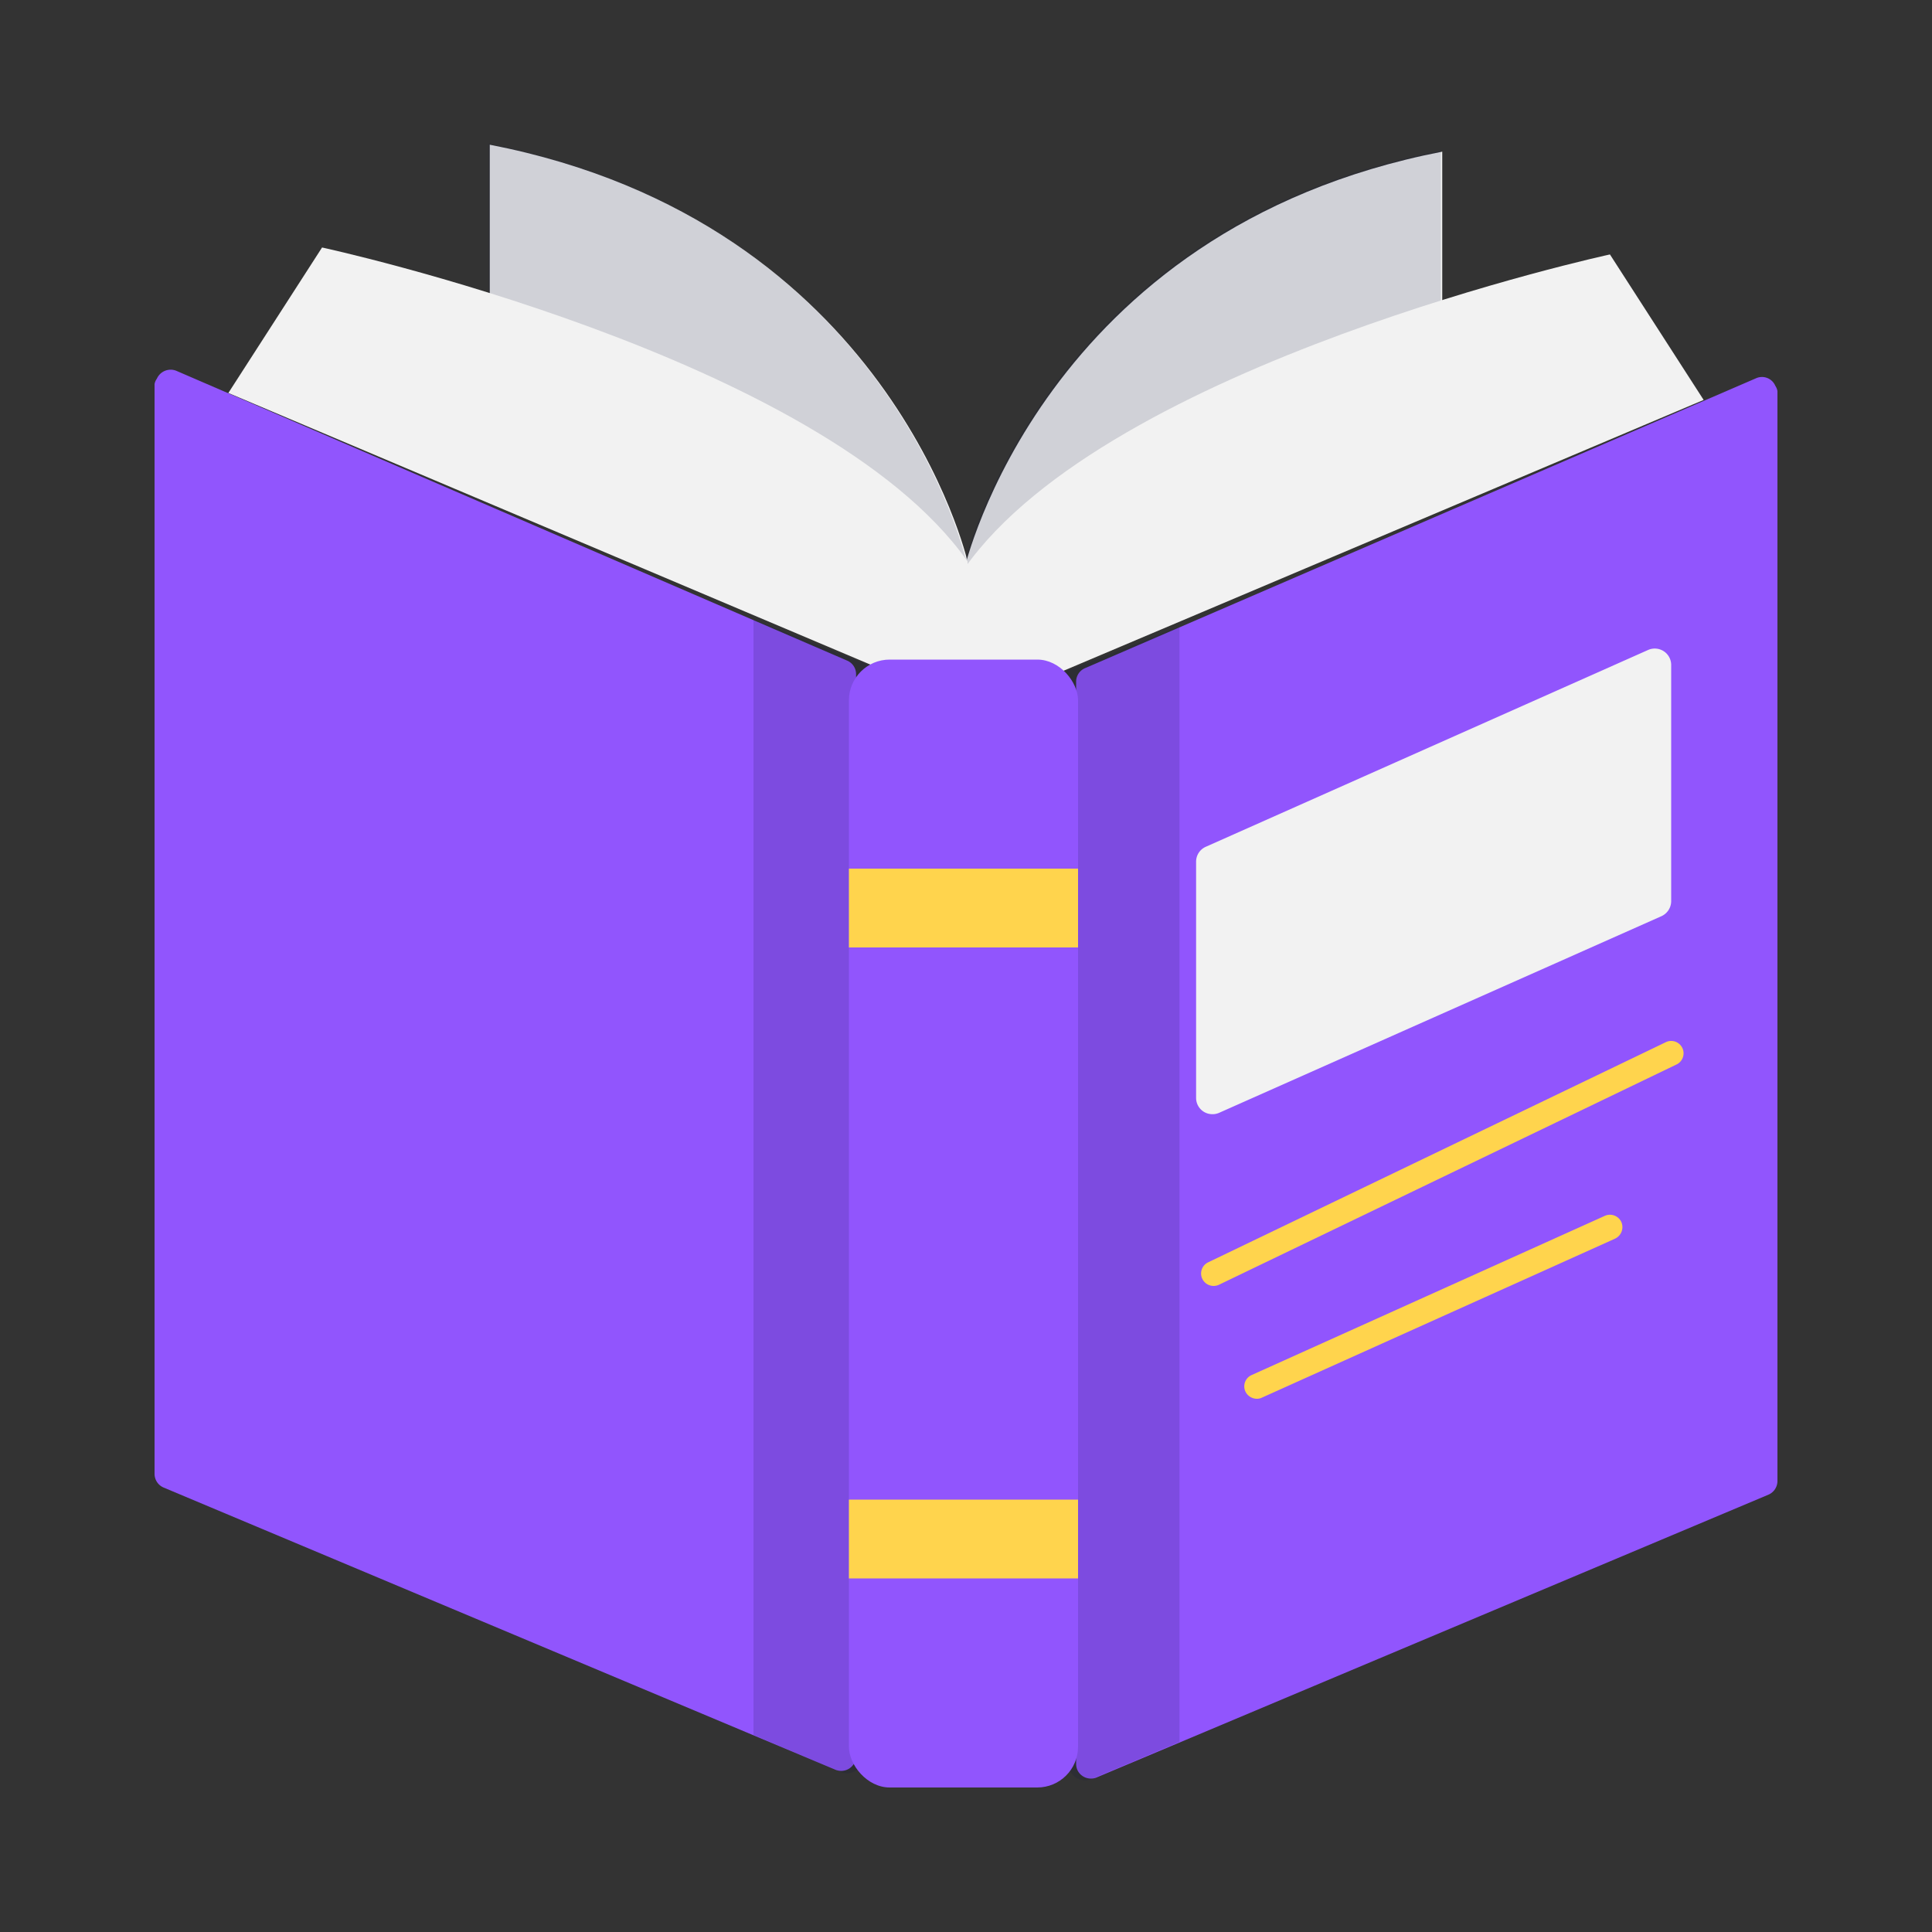 <svg transform="scale(1)" xmlns="http://www.w3.org/2000/svg" viewBox="0 0 100 100" id="loGzXPrUUA" class="pbimage_pbimage__wrapper__image__0LEis false"><rect x="0" y="0" width="100" height="100" fill="#333333" stroke="none"/><title>Book</title><defs><style> .cls-1{fill:#f2f2f2;} .cls-2{fill:#13183f;opacity:0.15;} .cls-3{fill:#0099f5;} .cls-4{fill:#ffd44d;}
 .cls-4{fill:#FFD44D;}
 .cls-3{fill:#9155fd;}
 .cls-2{fill:#13183F;}
 .cls-1{fill:#F2F2F2;}</style></defs><g id="_0579_Book" data-name="0579_Book"><path class="cls-1" d="M74.65,7.85v8.77L49.92,29.43S53.94,11.88,74.65,7.85Z" fill="#F2F2F2"></path><path class="cls-1" d="M25.35,7.49v8.77l24.73,12.8S46.06,11.51,25.35,7.49Z" fill="#F2F2F2"></path><path class="cls-2" d="M74.58,7.8v8.77L49.85,29.38S53.88,11.83,74.58,7.8Z" fill="#13183F"></path><path class="cls-2" d="M25.29,7.44v8.77L50,29S46,11.47,25.29,7.44Z" fill="#13183F"></path><path class="cls-3" d="M92,20.24V76.66a.77.77,0,0,1-.48.71L56.76,92a.77.77,0,0,1-1-.4.81.81,0,0,1-.06-.31v-56a.76.76,0,0,1,.47-.71l34.72-15a.75.75,0,0,1,1,.39A.71.71,0,0,1,92,20.24Z" fill="#9155fd"></path><path class="cls-2" d="M61.05,90.16V32.43L54,35.21l1.3,56.09a.86.86,0,0,0,.86.85,1,1,0,0,0,.35-.07Z" fill="#13183F"></path><path class="cls-1" d="M63.1,57.6,86,47.42a.86.86,0,0,0,.5-.77V34.41a.85.85,0,0,0-1.19-.77L62.41,43.83a.84.84,0,0,0-.5.77V56.83a.84.84,0,0,0,.85.84A.83.83,0,0,0,63.1,57.6Z" fill="#F2F2F2"></path><path class="cls-4" d="M62.81,66.56a.67.67,0,0,0,.28-.06L86.75,55.11a.64.64,0,1,0-.5-1.18l0,0L62.53,65.34a.64.64,0,0,0-.3.85A.65.65,0,0,0,62.81,66.56Z" fill="#FFD44D"></path><path class="cls-4" d="M65.06,72.4a.58.58,0,0,0,.26-.06L83.6,64.11a.66.66,0,0,0,.32-.86.65.65,0,0,0-.85-.32h0L64.79,71.17a.64.64,0,0,0-.33.85.66.66,0,0,0,.59.38Z" fill="#FFD44D"></path><path class="cls-1" d="M88.18,20.7l-4.85-7.53S57.4,18.78,49.92,29.42v5.75l4.06,0Z" fill="#F2F2F2"></path><path class="cls-3" d="M8,19.88V76.29a.77.77,0,0,0,.48.71L43.24,91.6a.77.77,0,0,0,1.07-.71v-56a.76.76,0,0,0-.47-.7l-34.72-15a.78.78,0,0,0-1,.41A.67.67,0,0,0,8,19.88Z" fill="#9155fd"></path><path class="cls-2" d="M39,89.8V32.06L46,34.84l-1.3,56.09a.87.87,0,0,1-.86.86.85.85,0,0,1-.35-.08Z" fill="#13183F"></path><path class="cls-1" d="M11.82,20.34l4.85-7.53s25.93,5.6,33.41,16.25v5.75l-4.06,0Z" fill="#F2F2F2"></path><rect class="cls-3" x="43.94" y="34.14" width="11.86" height="58.38" rx="2.11" fill="#9155fd"></rect><rect class="cls-4" x="43.94" y="44.96" width="11.86" height="4.08" fill="#FFD44D"></rect><rect class="cls-4" x="43.94" y="77.62" width="11.86" height="4.08" fill="#FFD44D"></rect></g></svg>